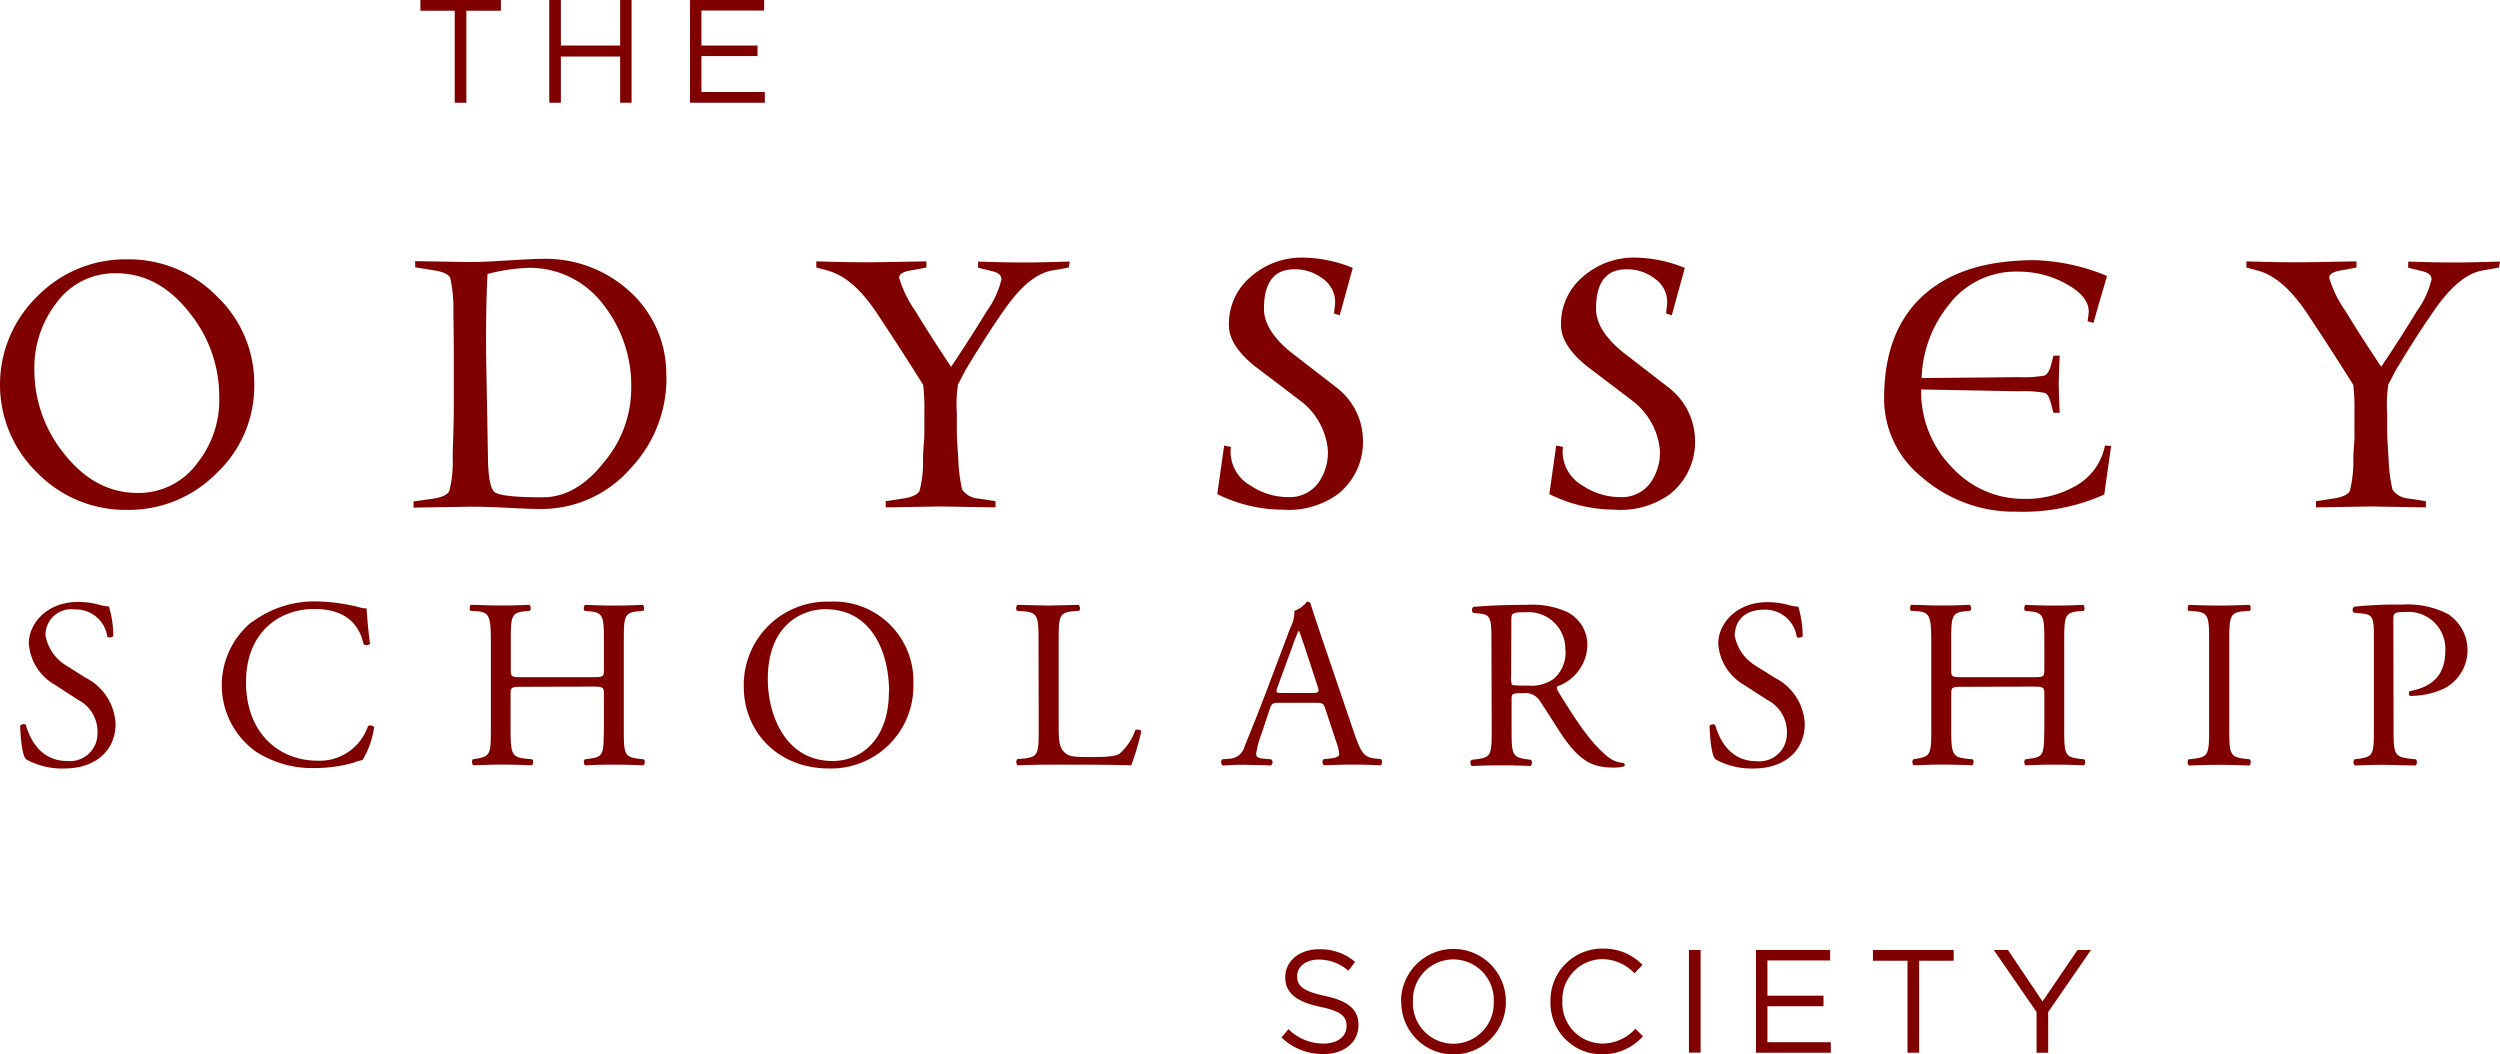 <svg xmlns="http://www.w3.org/2000/svg" width="236.27" height="99.642" viewBox="0 0 236.27 99.642"><defs><style>.a{fill:maroon;}</style></defs><g transform="translate(129.589 54.652)"><g transform="translate(-129.589 -54.652)"><g transform="translate(121.098 89.65)"><path class="a" d="M559.9,423.14l.67-.8A4.66,4.66,0,0,0,563.9,423.7c1.341,0,2.163-.692,2.163-1.644h0c0-.908-.476-1.406-2.53-1.838s-3.266-1.211-3.266-2.79h0c0-1.514,1.341-2.639,3.179-2.639a5.061,5.061,0,0,1,3.417,1.19l-.627.844a4.261,4.261,0,0,0-2.79-1.06c-1.254,0-2.055.692-2.055,1.557h0c0,.908.5,1.427,2.639,1.882s3.158,1.254,3.158,2.747h0c0,1.665-1.384,2.747-3.309,2.747a5.688,5.688,0,0,1-3.958-1.557" transform="translate(-559.9 -414.727)"/><path class="a" d="M620.96,419.518h0a3.821,3.821,0,1,0-7.635-.022h0a3.821,3.821,0,1,0,7.635.022m-8.76,0h0a4.953,4.953,0,1,1,9.906-.065h0a4.943,4.943,0,1,1-9.884.022" transform="translate(-600.888 -414.5)"/><path class="a" d="M677.5,419.518h0a4.889,4.889,0,0,1,4.91-5.018,5.093,5.093,0,0,1,3.785,1.536l-.757.8a4.219,4.219,0,0,0-3.05-1.341,3.818,3.818,0,0,0-3.763,3.98h0a3.824,3.824,0,0,0,3.763,4,4.212,4.212,0,0,0,3.136-1.406l.714.714a5.086,5.086,0,0,1-3.872,1.709,4.849,4.849,0,0,1-4.866-5" transform="translate(-652.065 -414.5)"/></g><rect class="a" width="1.103" height="9.7" transform="translate(159.618 89.78)"/><path class="a" d="M767.3,415.1v9.711h7.072v-.995h-5.991v-3.4h5.3v-.995h-5.3v-3.331h5.926V415.1Z" transform="translate(-601.345 -325.32)"/><path class="a" d="M818.4,415.1v1.017h3.266v8.695h1.1v-8.695h3.266V415.1Z" transform="translate(-641.392 -325.32)"/><path class="a" d="M879.116,415.1l-3.309,4.866-3.266-4.866H871.2l4.044,5.861v3.85h1.1v-3.85l4.044-5.861Z" transform="translate(-682.773 -325.32)"/><path class="a" d="M183.7,0V1.017h3.244V9.711h1.1V1.017h3.266V0Z" transform="translate(-143.968)"/><path class="a" d="M246.7,0V4.3h-5.6V0H240V9.711h1.1V5.342h5.6V9.711h1.081V0Z" transform="translate(-188.092)"/><path class="a" d="M301.5,0V9.711h7.073V8.695h-5.991V5.3h5.3V4.3h-5.3V.995h5.926V0Z" transform="translate(-236.29)"/><g transform="translate(0 24.354)"><path class="a" d="M12.953,278.746a7.011,7.011,0,0,1-3.547-.844c-.433-.26-.562-2.12-.606-3.2.108-.151.454-.216.541-.065.346,1.168,1.276,3.4,3.915,3.4a2.6,2.6,0,0,0,2.855-2.617,3.392,3.392,0,0,0-1.86-3.179l-2.163-1.406a4.861,4.861,0,0,1-2.466-3.915c0-1.86,1.687-3.915,4.65-3.915a7.653,7.653,0,0,1,2.12.3,4.587,4.587,0,0,0,.8.13,9.863,9.863,0,0,1,.411,2.79c-.087.13-.454.195-.562.065a3,3,0,0,0-3.093-2.574A2.42,2.42,0,0,0,11.2,266.2a4.222,4.222,0,0,0,1.947,2.812l1.817,1.146a5.144,5.144,0,0,1,2.855,4.369c0,2.509-1.882,4.218-4.845,4.218" transform="translate(-6.897 -230.471)"/><path class="a" d="M99.774,264.747a9.832,9.832,0,0,1,6.142-1.947,17.563,17.563,0,0,1,4.023.562,1.817,1.817,0,0,0,.649.087c.022.519.13,1.947.324,3.352a.476.476,0,0,1-.606.043c-.346-1.536-1.363-3.331-4.672-3.331s-6.445,2.206-6.445,6.921,3.028,7.419,6.77,7.419a4.828,4.828,0,0,0,4.758-3.266.476.476,0,0,1,.584.087,8.247,8.247,0,0,1-1.1,3.115,4.846,4.846,0,0,0-.8.238,13.413,13.413,0,0,1-3.59.519,9.9,9.9,0,0,1-5.667-1.536,7.725,7.725,0,0,1-.368-12.307" transform="translate(-75.94 -230.314)"/><path class="a" d="M210.247,272.043c-1.1,0-1.146.043-1.146.735v3.2c0,2.4.108,2.7,1.384,2.855l.671.065c.13.087.087.5-.043.562-1.233-.043-2.011-.065-2.9-.065s-1.752.043-2.639.065a.454.454,0,0,1-.043-.562l.389-.065c1.276-.238,1.319-.454,1.319-2.855v-8.2c0-2.4-.151-2.79-1.341-2.877l-.584-.043c-.13-.087-.086-.5.043-.562,1.125.022,1.882.065,2.877.065s1.665-.022,2.639-.065c.13.065.195.476.043.562l-.433.043c-1.319.13-1.363.476-1.363,2.877V270.4c0,.714.043.735,1.146.735h6.51c1.1,0,1.146-.022,1.146-.735v-2.617c0-2.4-.043-2.747-1.384-2.877l-.433-.043c-.151-.087-.087-.5.043-.562,1.038.043,1.817.065,2.768.065s1.665-.022,2.682-.065c.13.065.173.476.043.562l-.476.043c-1.319.13-1.363.476-1.363,2.877v8.2c0,2.4.043,2.682,1.363,2.855l.541.065c.13.087.086.5-.043.562-1.1-.043-1.86-.065-2.747-.065s-1.752.022-2.768.065a.433.433,0,0,1-.043-.562l.433-.065c1.384-.173,1.341-.454,1.384-2.855v-3.223c0-.67-.043-.735-1.146-.735Z" transform="translate(-160.848 -231.49)"/><path class="a" d="M325,270.946a7.874,7.874,0,0,1,8.111-8.046,7.511,7.511,0,0,1,7.916,7.808,7.782,7.782,0,0,1-7.916,7.959c-5.061,0-8.111-3.634-8.111-7.721m13.734.476c0-3.763-1.665-7.808-6.013-7.808-2.379,0-5.45,1.622-5.45,6.6,0,3.374,1.644,7.743,6.121,7.743,2.725,0,5.321-2.055,5.321-6.532" transform="translate(-254.707 -230.392)"/><path class="a" d="M446.149,267.782c0-2.4-.043-2.768-1.471-2.877l-.562-.043c-.13-.087-.087-.5.043-.562l2.963.065,2.812-.065c.13.065.195.476.043.562l-.541.043c-1.341.108-1.384.476-1.384,2.877V275.7c0,1.428.065,2.033.476,2.466s.692.519,2.487.519,2.4-.087,2.768-.3a5.334,5.334,0,0,0,1.514-2.249c.13-.108.562-.022.562.13a23.713,23.713,0,0,1-.952,3.2c-1.168-.043-3.331-.065-5.667-.065h-2.1c-.952,0-1.687.022-2.963.065a.454.454,0,0,1-.043-.584l.67-.065c1.319-.151,1.363-.454,1.363-2.855Z" transform="translate(-347.999 -231.49)"/><path class="a" d="M543.442,273.01c-.151-.5-.26-.562-.93-.562h-3.439c-.562,0-.714.065-.865.541l-.8,2.4a8.675,8.675,0,0,0-.5,1.882c0,.238.108.411.67.454l.757.065a.368.368,0,0,1-.043.584c-.606-.043-1.3-.043-2.379-.065s-1.579.043-2.185.065a.454.454,0,0,1-.043-.584l.757-.065a1.526,1.526,0,0,0,1.363-1.125c.324-.822,1.038-2.531,2.011-5.083l2.314-6.142a3.266,3.266,0,0,0,.389-1.622,2.574,2.574,0,0,0,1.19-.865.324.324,0,0,1,.346.195c.3.995.671,2.055.995,3.05l3.115,9.149c.67,1.947.952,2.293,1.925,2.422l.606.065c.173.108.108.476,0,.584-.93-.043-1.73-.065-2.747-.065s-1.968.043-2.617.065a.389.389,0,0,1-.043-.584l.67-.065c.476-.043.8-.195.8-.411a4.692,4.692,0,0,0-.3-1.211Zm-4.52-2.033c-.173.519-.151.541.476.541h2.79c.67,0,.714-.086.5-.714l-1.211-3.7c-.195-.541-.389-1.168-.519-1.449h-.043a12.682,12.682,0,0,0-.541,1.341Z" transform="translate(-418.191 -230.38)"/><path class="a" d="M644.486,267.8c0-2.163-.065-2.552-.995-2.66l-.735-.086a.389.389,0,0,1,.022-.562c1.276-.108,2.855-.195,5.083-.195a7.942,7.942,0,0,1,3.807.692,3.472,3.472,0,0,1,1.882,3.2A4.226,4.226,0,0,1,650.715,272c-.108.151,0,.368.108.541,1.817,2.941,3.028,4.758,4.585,6.056a2.725,2.725,0,0,0,1.579.649.195.195,0,0,1,.022.324,3.591,3.591,0,0,1-.995.108c-1.925,0-3.093-.562-4.715-2.855-.584-.844-1.536-2.422-2.228-3.439a1.65,1.65,0,0,0-1.622-.735c-.908,0-1.06.022-1.06.5v2.877c0,2.379.043,2.66,1.363,2.855l.476.065a.454.454,0,0,1-.043.584c-1.016-.043-1.8-.065-2.7-.065s-1.774.022-2.855.065a.447.447,0,0,1-.043-.584l.562-.065c1.319-.173,1.363-.454,1.363-2.855Zm1.86,3.266a1.9,1.9,0,0,0,.065.757c.065.087.411.108,1.579.108a3.658,3.658,0,0,0,2.336-.606,3.242,3.242,0,0,0,1.146-2.833,3.48,3.48,0,0,0-3.634-3.5c-1.406,0-1.471.087-1.471.735Z" transform="translate(-503.533 -231.49)"/><path class="a" d="M751.153,278.824a7.011,7.011,0,0,1-3.547-.844c-.433-.26-.562-2.12-.606-3.179.108-.151.454-.216.541-.065.346,1.168,1.276,3.4,3.915,3.4a2.6,2.6,0,0,0,2.855-2.617,3.393,3.393,0,0,0-1.86-3.179l-2.163-1.406a4.861,4.861,0,0,1-2.466-3.915c0-1.86,1.687-3.915,4.65-3.915a7.61,7.61,0,0,1,2.12.3,4.544,4.544,0,0,0,.8.13,10.013,10.013,0,0,1,.411,2.79c-.086.13-.454.195-.562.065a3,3,0,0,0-3.093-2.574c-2.184,0-2.768,1.428-2.768,2.466a4.222,4.222,0,0,0,1.947,2.812l1.817,1.146A5.144,5.144,0,0,1,756,274.606c0,2.509-1.882,4.218-4.845,4.218" transform="translate(-585.435 -230.549)"/><path class="a" d="M839.669,272.043c-1.1,0-1.146.043-1.146.735v3.2c0,2.4.108,2.7,1.384,2.855l.649.065c.13.087.087.5-.043.562-1.233-.043-2.011-.065-2.9-.065s-1.752.043-2.639.065a.454.454,0,0,1-.043-.562l.389-.065c1.276-.238,1.319-.454,1.319-2.855v-8.2c0-2.4-.151-2.79-1.341-2.877l-.584-.043c-.13-.087-.087-.5.043-.562,1.125.022,1.882.065,2.877.065s1.665-.022,2.639-.065c.13.065.195.476.043.562l-.432.043c-1.319.13-1.363.476-1.363,2.877V270.4c0,.714.043.735,1.146.735h6.51c1.1,0,1.146-.022,1.146-.735v-2.617c0-2.4-.043-2.747-1.384-2.877l-.433-.043c-.13-.087-.087-.5.043-.562,1.038.043,1.817.065,2.769.065s1.665-.022,2.682-.065c.13.065.173.476.043.562l-.476.043c-1.319.13-1.363.476-1.363,2.877v8.2c0,2.4.043,2.682,1.363,2.855l.541.065c.13.087.086.5-.043.562-1.1-.043-1.86-.065-2.747-.065s-1.752.022-2.769.065a.455.455,0,0,1-.043-.562l.433-.065c1.384-.173,1.341-.454,1.384-2.855v-3.223c0-.67-.043-.735-1.146-.735Z" transform="translate(-654.118 -231.49)"/><path class="a" d="M957.934,267.825c0-2.422-.043-2.812-1.384-2.92l-.562-.043c-.13-.087-.086-.5.043-.562,1.146.043,1.925.065,2.877.065s1.687-.022,2.833-.065c.13.065.173.476.043.562l-.562.043c-1.341.108-1.384.5-1.384,2.92v8.111c0,2.4.043,2.725,1.384,2.9l.562.065c.13.087.086.5-.043.584-1.146-.043-1.925-.065-2.833-.065s-1.73.022-2.877.065a.454.454,0,0,1-.043-.584l.562-.065c1.341-.173,1.384-.476,1.384-2.9Z" transform="translate(-749.154 -231.49)"/><path class="a" d="M1031.862,275.9c0,2.379.043,2.682,1.514,2.855l.606.065a.454.454,0,0,1-.043.584l-2.963-.065c-.952,0-1.773.022-2.768.065a.432.432,0,0,1-.043-.584l.476-.065c1.319-.195,1.363-.454,1.363-2.855v-8.413c0-1.947-.043-2.336-1.082-2.444l-.822-.087a.368.368,0,0,1,.043-.562,37.242,37.242,0,0,1,4.52-.195,8.268,8.268,0,0,1,4.369.908,4.079,4.079,0,0,1-.454,7.051,7.722,7.722,0,0,1-3.158.67c-.151-.065-.151-.411-.022-.454,2.466-.454,3.352-1.838,3.352-3.828a3.477,3.477,0,0,0-3.677-3.655c-1.211,0-1.233.086-1.233.822Z" transform="translate(-805.65 -231.411)"/><path class="a" d="M24.029,125.149a11.3,11.3,0,0,1-3.547,8.349A11.658,11.658,0,0,1,12,136.979,11.658,11.658,0,0,1,3.547,133.5a11.624,11.624,0,0,1,0-16.719,11.645,11.645,0,0,1,8.478-3.482,11.636,11.636,0,0,1,8.457,3.482,11.348,11.348,0,0,1,3.547,8.37m-3.309,1.1a12.53,12.53,0,0,0-2.7-7.765c-1.968-2.574-4.3-3.872-7.073-3.872a6.839,6.839,0,0,0-5.688,2.9,10.014,10.014,0,0,0-2.011,6.229,12.559,12.559,0,0,0,2.7,7.786c1.968,2.552,4.3,3.85,7.073,3.85a6.867,6.867,0,0,0,5.688-2.9,9.568,9.568,0,0,0,2.011-6.229" transform="translate(0 -113.145)"/><path class="a" d="M204.6,124.239a12.371,12.371,0,0,1-3.417,8.695,11.172,11.172,0,0,1-8.5,3.807c-.714,0-1.709-.043-3.006-.108s-2.509-.108-3.612-.108l-5.364.087v-.584l1.838-.26c.844-.13,1.363-.368,1.536-.714a10.983,10.983,0,0,0,.324-3.136c0-.26.022-1.081.065-2.444q.043-1.536.043-2.552v-4.607c0-1.341-.022-2.747-.043-4.261a12.959,12.959,0,0,0-.3-3.158c-.151-.346-.692-.584-1.557-.714l-1.752-.281v-.584l5.191.087c.93,0,2.12-.065,3.547-.151s2.552-.151,3.266-.151a11.752,11.752,0,0,1,8.305,3.114,10.463,10.463,0,0,1,3.417,7.959m-3.309,1.19a12.373,12.373,0,0,0-2.617-7.916,8.717,8.717,0,0,0-6.986-3.5,17.13,17.13,0,0,0-3.98.584c-.13,2.725-.151,5.277-.13,7.721l.173,9.6c.022,1.882.238,3.006.649,3.309s1.925.476,4.52.476c2.163,0,4.109-1.146,5.861-3.4a10.778,10.778,0,0,0,2.509-6.878" transform="translate(-141.617 -112.992)"/><path class="a" d="M380.556,114.784l-1.579.281c-1.492.26-3.028,1.536-4.607,3.85-.887,1.254-2.076,3.093-3.547,5.515l-.735,1.406a12.71,12.71,0,0,0-.108,2.725v1.73c0,.389.043,1.233.13,2.466a15.819,15.819,0,0,0,.368,3.006,1.985,1.985,0,0,0,1.471.844l1.687.26v.584l-5.191-.087-5.191.087v-.584l1.687-.26c.844-.13,1.341-.389,1.514-.714a10.727,10.727,0,0,0,.324-3.136q.032-.714.065-1.168a11.4,11.4,0,0,0,.065-1.3v-1.73a20.162,20.162,0,0,0-.108-2.682c-1.86-2.963-3.374-5.277-4.5-6.964-1.471-2.163-2.985-3.439-4.564-3.85l-1.038-.281V114.2c1.99.065,3.569.087,4.715.087s3.266-.043,5.688-.087v.584l-1.536.281c-.714.13-1.038.346-1.038.692a11.037,11.037,0,0,0,1.557,3.179c1.038,1.709,2.076,3.309,3.352,5.234,1.3-1.947,2.422-3.7,3.352-5.234a8.578,8.578,0,0,0,1.406-3.028c0-.476-.368-.67-1.06-.822l-1.146-.281v-.584c1.9.065,3.417.087,4.5.087s2.4-.043,4.174-.087Z" transform="translate(-279.551 -113.854)"/><path class="a" d="M545.656,129.578a6.266,6.266,0,0,1-2.357,5.364,7.905,7.905,0,0,1-5.256,1.471,13.933,13.933,0,0,1-6.142-1.471l.649-4.585.649.13q-.034.247-.043.5a3.705,3.705,0,0,0,1.9,3.158,6.359,6.359,0,0,0,3.547,1.081,3.341,3.341,0,0,0,2.877-1.384,4.941,4.941,0,0,0,.865-3.114,6.567,6.567,0,0,0-2.422-4.477l-4.477-3.4Q533,120.884,533,119a5.818,5.818,0,0,1,2.076-4.607,7.3,7.3,0,0,1,5-1.8,12.793,12.793,0,0,1,4.629.973l-1.233,4.477-.541-.173.086-.757a1.911,1.911,0,0,0,.022-.324,2.685,2.685,0,0,0-1.168-2.206,4.261,4.261,0,0,0-2.682-.887c-1.925,0-2.877,1.233-2.877,3.742,0,1.319.822,2.66,2.422,4l4.5,3.482a6.345,6.345,0,0,1,2.422,4.607" transform="translate(-416.858 -112.6)"/><path class="a" d="M690.756,129.578a6.266,6.266,0,0,1-2.357,5.364,7.905,7.905,0,0,1-5.256,1.471A13.933,13.933,0,0,1,677,134.942l.649-4.585.649.13a4.228,4.228,0,0,0-.043.5,3.705,3.705,0,0,0,1.9,3.158,6.359,6.359,0,0,0,3.547,1.081,3.341,3.341,0,0,0,2.877-1.384,4.941,4.941,0,0,0,.865-3.114,6.656,6.656,0,0,0-2.422-4.477l-4.477-3.4q-2.422-1.968-2.444-3.85a5.818,5.818,0,0,1,2.076-4.607,7.3,7.3,0,0,1,5-1.8,12.792,12.792,0,0,1,4.628.973l-1.233,4.477-.541-.173.086-.757a2.1,2.1,0,0,0,.022-.324,2.685,2.685,0,0,0-1.168-2.206,4.24,4.24,0,0,0-2.682-.887c-1.925,0-2.877,1.233-2.877,3.742,0,1.319.822,2.66,2.422,4l4.5,3.482a6.345,6.345,0,0,1,2.422,4.607" transform="translate(-530.575 -112.6)"/><path class="a" d="M826.825,124.839l9.214-.087a11.091,11.091,0,0,0,2.422-.151c.238-.108.433-.389.584-.908l.259-.973h.584c-.043,1.1-.086,2.011-.086,2.7s.043,1.6.086,2.7H839.3l-.259-.973c-.151-.519-.324-.822-.562-.908a10.936,10.936,0,0,0-2.422-.151l-9.257-.173a10.19,10.19,0,0,0,2.985,7.44,9.14,9.14,0,0,0,6.726,2.9,9.453,9.453,0,0,0,4.866-1.211,5.614,5.614,0,0,0,2.79-3.828l.584.043-.649,4.585a18.817,18.817,0,0,1-8.305,1.622,13.278,13.278,0,0,1-8.933-3.266,9.489,9.489,0,0,1-3.569-7.44q0-6.618,3.98-9.971c2.444-2.076,5.861-3.093,10.274-3.093a19.267,19.267,0,0,1,6.813,1.492c-.281.995-.735,2.466-1.276,4.434l-.562-.151.087-.649c.151-1.038-.519-1.99-2.012-2.833a9.279,9.279,0,0,0-4.693-1.211,7.921,7.921,0,0,0-6.51,3.158,11.508,11.508,0,0,0-2.552,6.9" transform="translate(-645.232 -113.462)"/><path class="a" d="M1005.478,114.784l-1.579.281c-1.492.26-3.028,1.536-4.607,3.85-.887,1.254-2.076,3.093-3.547,5.515l-.735,1.406a12.71,12.71,0,0,0-.108,2.725v1.73c0,.389.043,1.233.13,2.466a15.8,15.8,0,0,0,.368,3.006,1.985,1.985,0,0,0,1.471.844l1.687.26v.584l-5.191-.087-5.191.087v-.584l1.687-.26c.843-.13,1.363-.389,1.514-.714a11.618,11.618,0,0,0,.324-3.136q.032-.714.065-1.168a11.017,11.017,0,0,0,.043-1.3v-1.73a20.168,20.168,0,0,0-.108-2.682c-1.86-2.963-3.374-5.277-4.5-6.964-1.492-2.163-2.985-3.439-4.564-3.85l-1.038-.281V114.2c1.99.065,3.569.087,4.715.087s3.266-.043,5.688-.087v.584l-1.536.281c-.692.13-1.038.346-1.038.692a11.036,11.036,0,0,0,1.557,3.179c1.038,1.709,2.076,3.309,3.352,5.234,1.3-1.947,2.422-3.7,3.352-5.234a8.578,8.578,0,0,0,1.406-3.028c0-.476-.368-.67-1.06-.822l-1.146-.281v-.584c1.9.065,3.417.087,4.5.087s2.4-.043,4.174-.087Z" transform="translate(-769.295 -113.854)"/></g></g></g></svg>